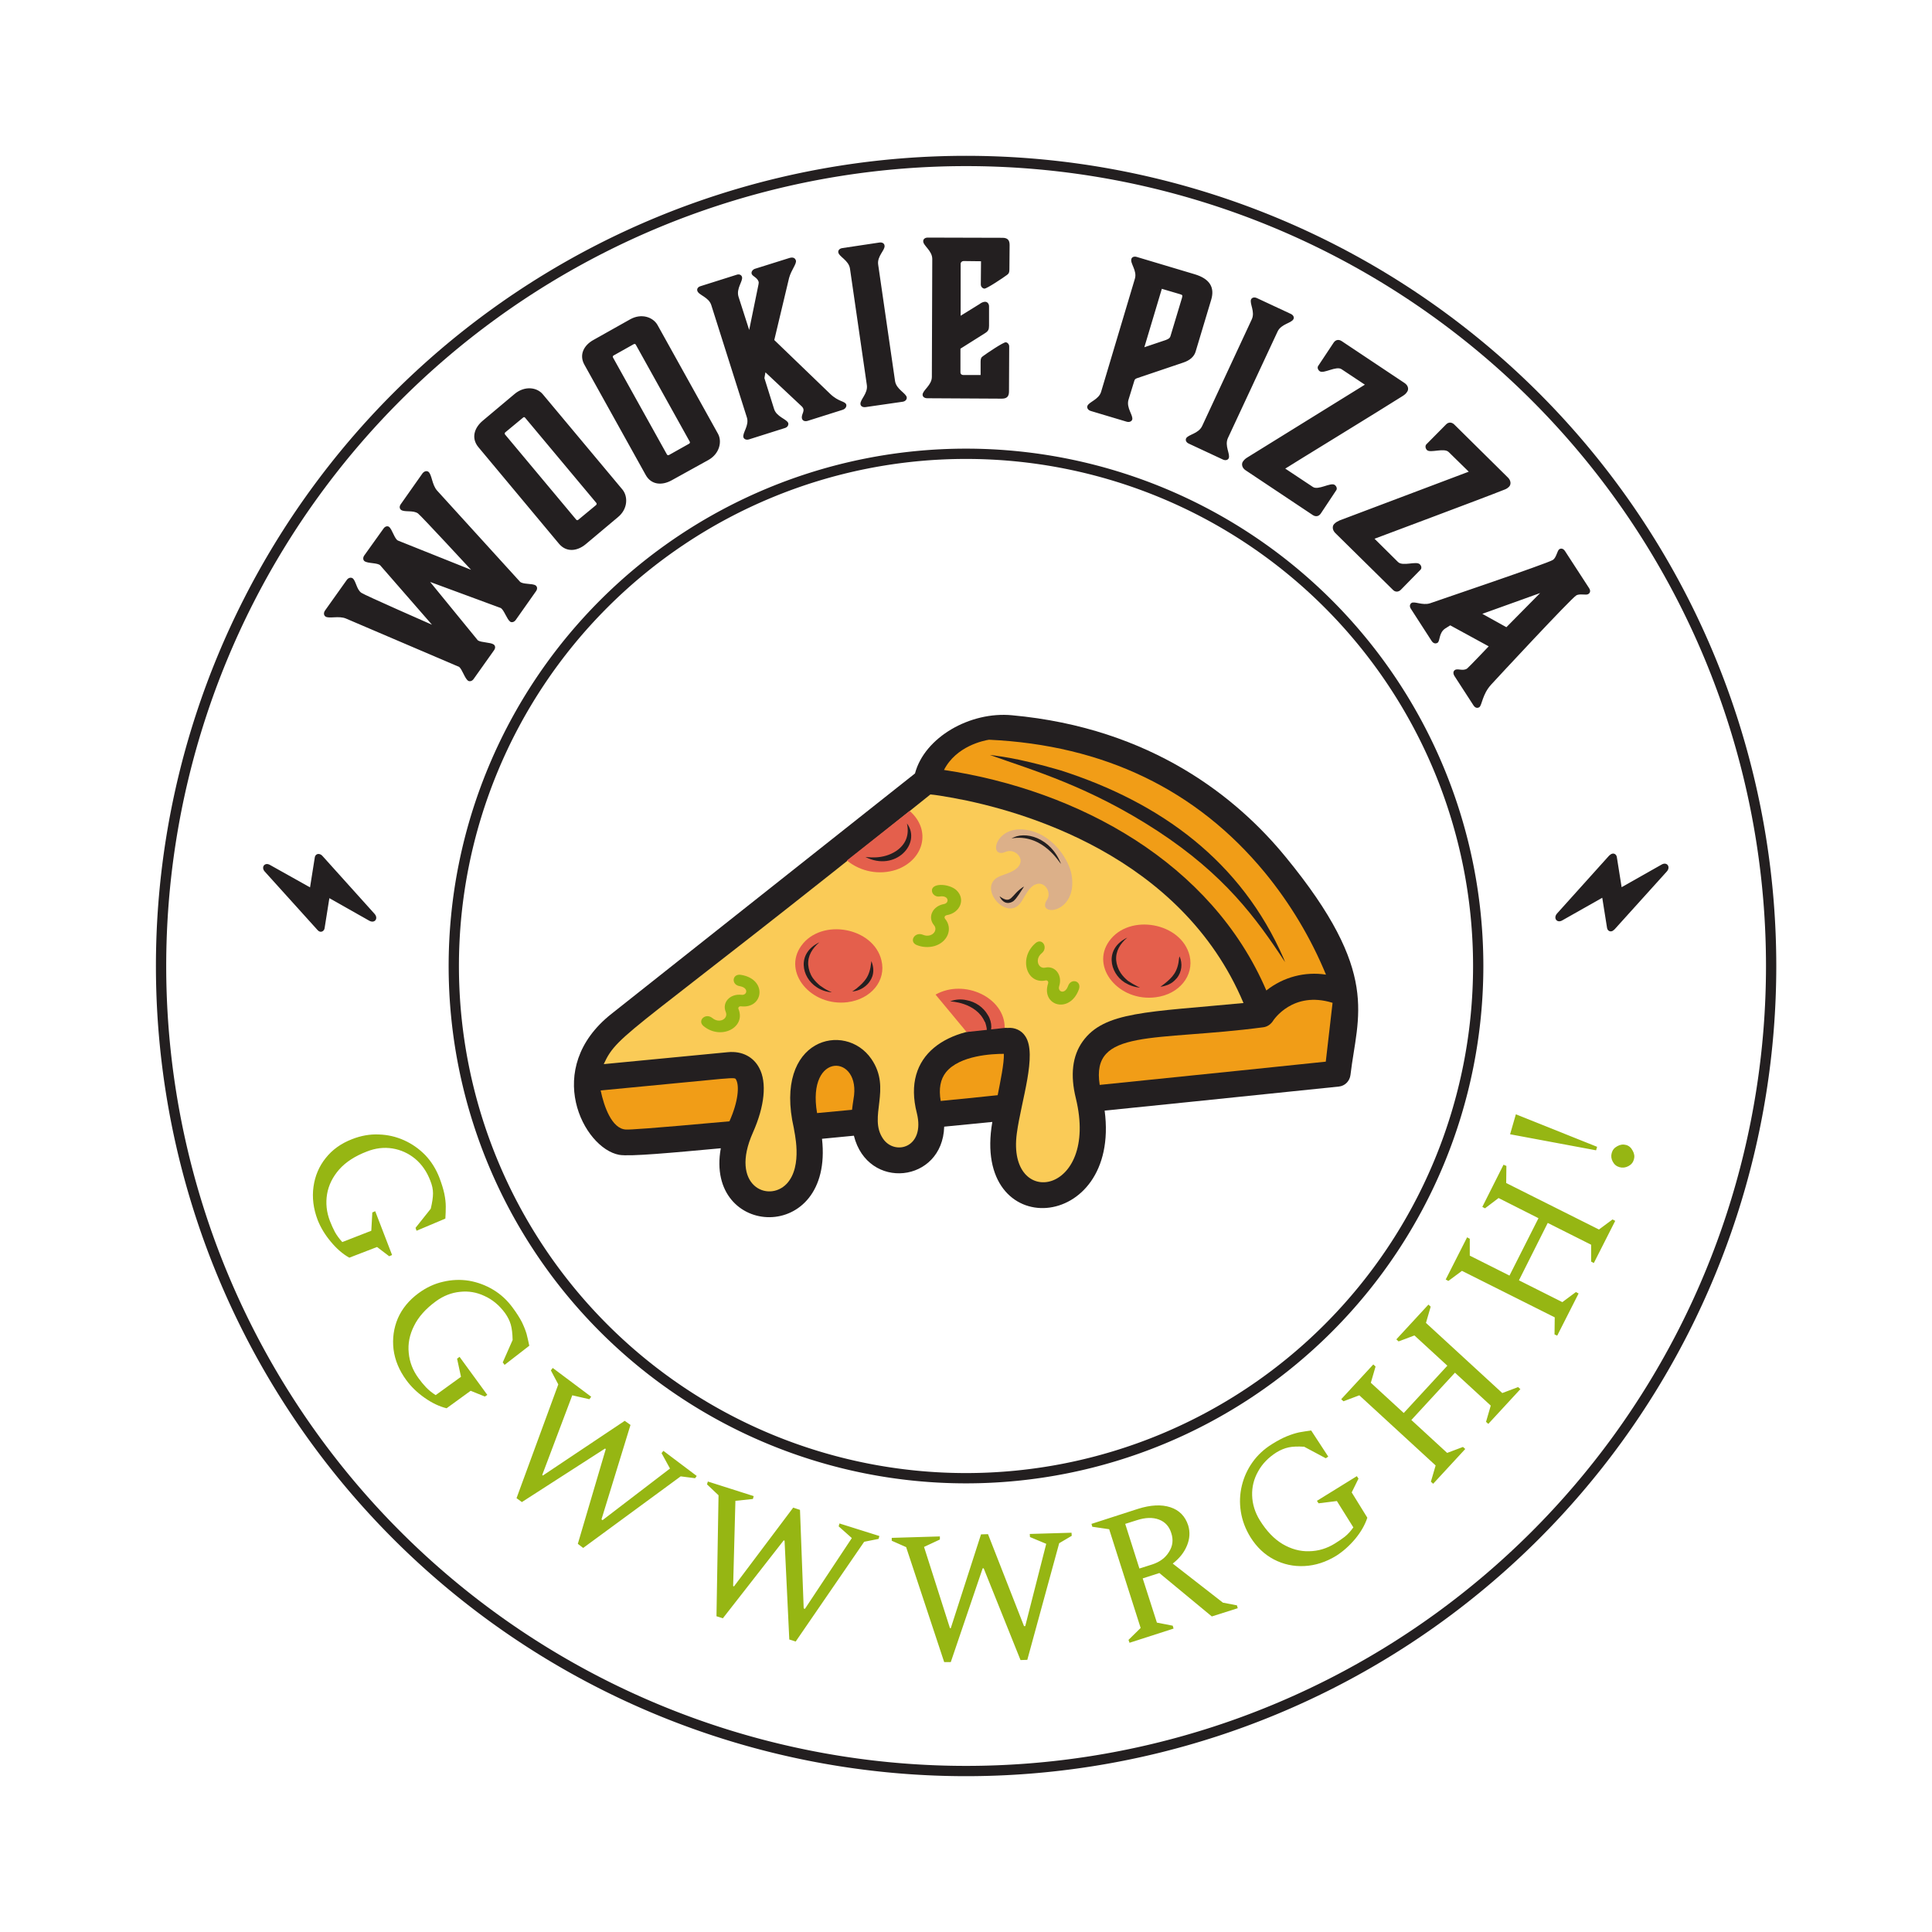 <svg xmlns="http://www.w3.org/2000/svg" version="1.1" xmlns:xlink="http://www.w3.org/1999/xlink" xmlns:svgjs="http://svgjs.dev/svgjs" viewBox="0 0 9.392 9.392"><g transform="matrix(1,0,0,1,2.79,3.475)"><rect width="9.392" height="9.392" x="-2.79" y="-3.475" fill="transparent"></rect><g><path d=" M -0.855 -0.847 C -0.872 -0.854 -0.883 -0.902 -0.899 -0.914 C -0.906 -0.919 -0.918 -0.917 -0.926 -0.905 L -1.019 -0.775 C -1.027 -0.764 -1.025 -0.752 -1.018 -0.747 C -1.002 -0.735 -0.953 -0.74 -0.941 -0.726 L -0.69 -0.438 C -0.69 -0.438 -1.018 -0.582 -1.033 -0.593 C -1.057 -0.609 -1.059 -0.651 -1.076 -0.664 C -1.084 -0.669 -1.096 -0.667 -1.104 -0.656 L -1.21 -0.507 C -1.218 -0.495 -1.216 -0.484 -1.208 -0.478 C -1.191 -0.466 -1.143 -0.483 -1.108 -0.468 L -0.558 -0.233 C -0.543 -0.221 -0.531 -0.178 -0.515 -0.166 C -0.507 -0.161 -0.495 -0.163 -0.487 -0.175 L -0.389 -0.313 C -0.38 -0.325 -0.382 -0.336 -0.39 -0.342 C -0.406 -0.353 -0.451 -0.351 -0.467 -0.362 L -0.699 -0.646 L -0.355 -0.519 C -0.339 -0.508 -0.326 -0.465 -0.31 -0.453 C -0.303 -0.448 -0.291 -0.45 -0.283 -0.461 L -0.185 -0.6 C -0.176 -0.612 -0.178 -0.623 -0.186 -0.629 C -0.202 -0.64 -0.25 -0.633 -0.263 -0.648 L -0.665 -1.09 C -0.691 -1.119 -0.69 -1.169 -0.708 -1.182 C -0.716 -1.187 -0.727 -1.185 -0.736 -1.174 L -0.841 -1.025 C -0.85 -1.013 -0.848 -1.002 -0.84 -0.996 C -0.822 -0.984 -0.782 -0.996 -0.758 -0.979 C -0.743 -0.968 -0.5 -0.705 -0.5 -0.705 M 0.058 -0.83 L 0.214 -0.961 C 0.263 -1.001 0.263 -1.062 0.236 -1.095 L -0.151 -1.558 C -0.18 -1.593 -0.239 -1.6 -0.287 -1.561 L -0.443 -1.43 C -0.485 -1.395 -0.5 -1.345 -0.465 -1.302 L -0.072 -0.831 C -0.037 -0.79 0.015 -0.794 0.058 -0.83 M 0.011 -0.949 L -0.335 -1.363 C -0.337 -1.366 -0.337 -1.37 -0.334 -1.373 L -0.247 -1.445 C -0.244 -1.448 -0.24 -1.448 -0.237 -1.444 L 0.109 -1.03 C 0.111 -1.028 0.111 -1.023 0.108 -1.02 L 0.021 -0.948 C 0.018 -0.945 0.013 -0.946 0.011 -0.949 M 0.475 -1.14 L 0.654 -1.239 C 0.709 -1.27 0.721 -1.33 0.7 -1.367 L 0.407 -1.894 C 0.385 -1.934 0.328 -1.953 0.274 -1.923 L 0.096 -1.823 C 0.048 -1.797 0.024 -1.75 0.051 -1.702 L 0.349 -1.166 C 0.375 -1.119 0.426 -1.113 0.475 -1.14 M 0.452 -1.266 L 0.19 -1.737 C 0.188 -1.741 0.189 -1.745 0.193 -1.747 L 0.291 -1.802 C 0.295 -1.804 0.299 -1.803 0.301 -1.799 L 0.563 -1.328 C 0.565 -1.325 0.564 -1.32 0.56 -1.318 L 0.462 -1.263 C 0.458 -1.261 0.453 -1.263 0.452 -1.266 M 1.324 -1.508 C 1.318 -1.526 1.288 -1.52 1.246 -1.56 L 0.974 -1.822 L 1.046 -2.124 C 1.057 -2.164 1.084 -2.193 1.079 -2.209 C 1.075 -2.221 1.065 -2.226 1.048 -2.221 L 0.879 -2.168 C 0.869 -2.164 0.861 -2.154 0.864 -2.144 C 0.868 -2.131 0.891 -2.127 0.898 -2.105 C 0.899 -2.101 0.897 -2.091 0.897 -2.091 L 0.852 -1.871 L 0.8 -2.033 C 0.788 -2.073 0.823 -2.109 0.817 -2.129 C 0.814 -2.139 0.803 -2.144 0.79 -2.139 L 0.616 -2.084 C 0.602 -2.08 0.597 -2.07 0.6 -2.061 C 0.606 -2.04 0.656 -2.031 0.668 -1.991 L 0.841 -1.445 C 0.853 -1.406 0.818 -1.37 0.824 -1.349 C 0.827 -1.34 0.838 -1.335 0.851 -1.339 L 1.025 -1.394 C 1.039 -1.398 1.044 -1.409 1.042 -1.418 C 1.035 -1.438 0.985 -1.448 0.973 -1.487 L 0.926 -1.637 L 0.931 -1.665 L 1.108 -1.499 C 1.129 -1.478 1.102 -1.461 1.109 -1.439 C 1.112 -1.43 1.122 -1.425 1.136 -1.429 L 1.307 -1.483 C 1.321 -1.488 1.326 -1.499 1.324 -1.508 M 1.479 -2.189 C 1.473 -2.23 1.514 -2.26 1.51 -2.281 C 1.509 -2.291 1.5 -2.298 1.485 -2.296 L 1.305 -2.269 C 1.291 -2.267 1.284 -2.258 1.285 -2.249 C 1.288 -2.227 1.336 -2.21 1.342 -2.169 L 1.424 -1.603 C 1.43 -1.562 1.39 -1.532 1.393 -1.51 C 1.394 -1.501 1.403 -1.494 1.418 -1.496 L 1.598 -1.522 C 1.612 -1.524 1.619 -1.534 1.618 -1.543 C 1.615 -1.564 1.567 -1.582 1.561 -1.623 M 2.08 -1.537 C 2.105 -1.537 2.115 -1.548 2.115 -1.572 L 2.116 -1.791 C 2.116 -1.802 2.107 -1.811 2.099 -1.811 C 2.086 -1.811 2.005 -1.756 1.989 -1.744 C 1.98 -1.738 1.977 -1.732 1.977 -1.717 L 1.977 -1.652 L 1.892 -1.652 C 1.885 -1.652 1.879 -1.657 1.879 -1.664 L 1.879 -1.78 L 1.998 -1.855 C 2.014 -1.865 2.018 -1.873 2.018 -1.891 L 2.018 -1.986 C 2.018 -1.997 2.011 -2.008 1.999 -2.008 C 1.991 -2.008 1.981 -2.004 1.972 -1.997 L 1.88 -1.94 L 1.88 -2.193 C 1.88 -2.2 1.887 -2.206 1.894 -2.206 L 1.979 -2.205 L 1.978 -2.092 C 1.978 -2.08 1.988 -2.072 1.996 -2.072 C 2.008 -2.072 2.089 -2.126 2.106 -2.139 C 2.114 -2.145 2.117 -2.15 2.117 -2.166 L 2.118 -2.284 C 2.118 -2.308 2.108 -2.319 2.083 -2.319 L 1.72 -2.32 C 1.706 -2.32 1.698 -2.312 1.698 -2.303 C 1.697 -2.281 1.742 -2.257 1.742 -2.216 L 1.74 -1.643 C 1.74 -1.602 1.695 -1.578 1.695 -1.556 C 1.695 -1.547 1.703 -1.539 1.718 -1.539 M 2.946 -2.045 C 2.959 -2.041 2.959 -2.04 2.956 -2.027 L 2.9 -1.841 C 2.898 -1.834 2.894 -1.828 2.877 -1.822 L 2.773 -1.787 L 2.858 -2.071 M 2.687 -1.425 C 2.701 -1.421 2.711 -1.427 2.714 -1.435 C 2.72 -1.456 2.684 -1.492 2.696 -1.532 L 2.724 -1.623 C 2.726 -1.631 2.73 -1.634 2.739 -1.637 L 2.961 -1.712 C 2.995 -1.723 3.015 -1.742 3.022 -1.765 L 3.098 -2.018 C 3.116 -2.078 3.091 -2.12 3.017 -2.142 L 2.736 -2.226 C 2.723 -2.23 2.712 -2.225 2.71 -2.216 C 2.703 -2.195 2.739 -2.159 2.727 -2.12 L 2.563 -1.571 C 2.552 -1.532 2.502 -1.521 2.496 -1.501 C 2.493 -1.492 2.499 -1.481 2.513 -1.477 M 3.421 -1.864 C 3.439 -1.901 3.489 -1.904 3.498 -1.924 C 3.502 -1.932 3.498 -1.943 3.485 -1.949 L 3.32 -2.026 C 3.307 -2.032 3.296 -2.028 3.292 -2.02 C 3.283 -2 3.313 -1.96 3.295 -1.922 L 3.054 -1.404 C 3.036 -1.366 2.986 -1.363 2.976 -1.344 C 2.972 -1.335 2.976 -1.324 2.99 -1.318 L 3.155 -1.241 C 3.168 -1.235 3.179 -1.239 3.183 -1.247 C 3.192 -1.267 3.162 -1.307 3.179 -1.345 M 3.458 -1.197 C 3.479 -1.211 3.94 -1.493 4.029 -1.55 C 4.038 -1.556 4.044 -1.56 4.051 -1.571 C 4.059 -1.583 4.056 -1.601 4.038 -1.613 L 3.732 -1.817 C 3.718 -1.826 3.703 -1.824 3.693 -1.809 L 3.618 -1.696 C 3.613 -1.689 3.616 -1.677 3.626 -1.67 C 3.646 -1.657 3.706 -1.698 3.732 -1.68 L 3.845 -1.605 L 3.275 -1.252 C 3.265 -1.246 3.259 -1.241 3.252 -1.231 C 3.244 -1.219 3.248 -1.2 3.265 -1.189 L 3.592 -0.971 C 3.606 -0.962 3.621 -0.964 3.631 -0.979 L 3.706 -1.092 C 3.711 -1.099 3.708 -1.111 3.698 -1.118 C 3.678 -1.131 3.618 -1.09 3.592 -1.108 M 3.892 -0.856 C 3.915 -0.865 4.422 -1.054 4.519 -1.093 C 4.53 -1.097 4.537 -1.1 4.546 -1.109 C 4.556 -1.119 4.556 -1.138 4.541 -1.153 L 4.279 -1.412 C 4.267 -1.423 4.252 -1.424 4.24 -1.412 L 4.144 -1.315 C 4.138 -1.309 4.138 -1.296 4.147 -1.287 C 4.164 -1.271 4.231 -1.3 4.253 -1.277 L 4.35 -1.182 L 3.722 -0.945 C 3.712 -0.94 3.705 -0.937 3.696 -0.928 C 3.686 -0.918 3.686 -0.899 3.701 -0.884 L 3.981 -0.608 C 3.992 -0.596 4.008 -0.596 4.02 -0.608 L 4.115 -0.705 C 4.122 -0.711 4.121 -0.724 4.112 -0.732 C 4.095 -0.749 4.029 -0.72 4.006 -0.743 M 4.416 -0.491 L 4.697 -0.592 L 4.533 -0.426 M 4.459 -0.147 C 4.488 -0.179 4.845 -0.563 4.872 -0.58 C 4.888 -0.591 4.921 -0.58 4.931 -0.587 C 4.941 -0.593 4.943 -0.604 4.935 -0.616 L 4.818 -0.796 C 4.81 -0.808 4.8 -0.811 4.79 -0.805 C 4.78 -0.798 4.776 -0.764 4.759 -0.753 C 4.733 -0.736 4.192 -0.553 4.161 -0.542 C 4.125 -0.531 4.086 -0.553 4.072 -0.544 C 4.063 -0.538 4.061 -0.527 4.069 -0.515 L 4.169 -0.36 C 4.178 -0.346 4.189 -0.345 4.198 -0.35 C 4.212 -0.359 4.203 -0.398 4.236 -0.42 L 4.26 -0.435 L 4.447 -0.333 C 4.447 -0.333 4.348 -0.229 4.342 -0.225 C 4.321 -0.211 4.297 -0.227 4.283 -0.218 C 4.275 -0.213 4.272 -0.202 4.281 -0.188 L 4.373 -0.046 C 4.381 -0.034 4.391 -0.031 4.401 -0.037 C 4.415 -0.046 4.415 -0.099 4.459 -0.147" fill="#231f20" fill-rule="nonzero"></path></g><g><path d=" M -1.246 2.455 Q -1.277 2.373 -1.266 2.294 Q -1.255 2.215 -1.207 2.155 Q -1.159 2.094 -1.079 2.063 Q -1.013 2.037 -0.948 2.04 Q -0.884 2.042 -0.826 2.068 Q -0.768 2.094 -0.723 2.14 Q -0.679 2.186 -0.654 2.25 Q -0.637 2.295 -0.63 2.328 Q -0.623 2.362 -0.623 2.391 Q -0.623 2.419 -0.625 2.449 L -0.765 2.508 L -0.77 2.494 L -0.696 2.401 Q -0.685 2.355 -0.685 2.326 Q -0.685 2.297 -0.698 2.265 Q -0.723 2.199 -0.772 2.158 Q -0.821 2.118 -0.882 2.108 Q -0.944 2.098 -1.007 2.123 Q -1.093 2.156 -1.141 2.21 Q -1.189 2.265 -1.2 2.33 Q -1.211 2.396 -1.186 2.461 Q -1.175 2.489 -1.162 2.514 Q -1.148 2.539 -1.126 2.563 L -0.985 2.508 L -0.98 2.419 L -0.966 2.413 L -0.884 2.626 L -0.898 2.632 L -0.957 2.587 L -1.092 2.639 Q -1.14 2.612 -1.182 2.561 Q -1.224 2.511 -1.246 2.455 M -0.815 3.234 Q -0.867 3.163 -0.877 3.084 Q -0.886 3.005 -0.856 2.934 Q -0.825 2.863 -0.756 2.812 Q -0.699 2.77 -0.636 2.756 Q -0.573 2.741 -0.51 2.751 Q -0.447 2.762 -0.392 2.795 Q -0.337 2.828 -0.297 2.883 Q -0.269 2.921 -0.253 2.952 Q -0.238 2.983 -0.23 3.01 Q -0.223 3.038 -0.217 3.067 L -0.337 3.16 L -0.346 3.148 L -0.298 3.039 Q -0.299 2.992 -0.307 2.964 Q -0.315 2.936 -0.335 2.908 Q -0.377 2.851 -0.435 2.825 Q -0.492 2.798 -0.554 2.805 Q -0.616 2.811 -0.671 2.851 Q -0.745 2.905 -0.777 2.97 Q -0.81 3.035 -0.803 3.102 Q -0.797 3.168 -0.756 3.224 Q -0.738 3.249 -0.719 3.269 Q -0.699 3.29 -0.672 3.307 L -0.549 3.218 L -0.568 3.13 L -0.556 3.121 L -0.421 3.306 L -0.433 3.314 L -0.502 3.286 L -0.619 3.371 Q -0.672 3.358 -0.726 3.32 Q -0.78 3.282 -0.815 3.234 M -0.279 3.808 L -0.076 3.255 L -0.112 3.187 L -0.103 3.175 L 0.084 3.315 L 0.075 3.327 L -0.008 3.308 L -0.154 3.695 L -0.151 3.698 L 0.247 3.432 L 0.275 3.452 L 0.134 3.911 L 0.139 3.915 L 0.467 3.664 L 0.426 3.589 L 0.435 3.578 L 0.597 3.7 L 0.589 3.711 L 0.519 3.702 L 0.045 4.05 L 0.019 4.03 L 0.155 3.569 L 0.151 3.567 L -0.253 3.827 L -0.279 3.808 M 0.693 4.382 L 0.703 3.794 L 0.647 3.741 L 0.651 3.727 L 0.874 3.798 L 0.87 3.812 L 0.785 3.821 L 0.774 4.235 L 0.778 4.237 L 1.066 3.854 L 1.099 3.865 L 1.117 4.344 L 1.123 4.346 L 1.351 4.002 L 1.287 3.945 L 1.291 3.931 L 1.485 3.992 L 1.481 4.006 L 1.411 4.02 L 1.078 4.505 L 1.047 4.495 L 1.024 4.015 L 1.02 4.013 L 0.724 4.392 L 0.693 4.382 M 1.8 4.605 L 1.615 4.046 L 1.545 4.015 L 1.545 4.001 L 1.779 3.994 L 1.779 4.009 L 1.702 4.045 L 1.828 4.44 L 1.832 4.44 L 1.979 3.984 L 2.013 3.983 L 2.188 4.43 L 2.194 4.43 L 2.296 4.03 L 2.217 3.997 L 2.216 3.982 L 2.419 3.976 L 2.42 3.991 L 2.359 4.027 L 2.204 4.594 L 2.171 4.595 L 1.992 4.149 L 1.987 4.149 L 1.832 4.605 L 1.8 4.605 M 2.701 4.511 L 2.696 4.497 L 2.755 4.439 L 2.602 3.959 L 2.52 3.947 L 2.516 3.933 L 2.742 3.86 Q 2.834 3.831 2.899 3.852 Q 2.964 3.873 2.986 3.94 Q 3.001 3.989 2.98 4.039 Q 2.96 4.088 2.911 4.126 L 3.155 4.316 L 3.223 4.329 L 3.227 4.343 L 3.101 4.383 L 2.846 4.172 L 2.765 4.198 L 2.834 4.413 L 2.911 4.428 L 2.915 4.442 L 2.701 4.511 M 2.737 3.915 L 2.68 3.933 L 2.749 4.15 L 2.812 4.13 Q 2.867 4.112 2.893 4.069 Q 2.92 4.027 2.904 3.978 Q 2.889 3.929 2.844 3.912 Q 2.799 3.895 2.737 3.915 M 3.706 4.088 Q 3.631 4.134 3.551 4.138 Q 3.472 4.142 3.403 4.106 Q 3.334 4.07 3.289 3.998 Q 3.252 3.938 3.242 3.873 Q 3.232 3.809 3.247 3.747 Q 3.262 3.685 3.299 3.633 Q 3.336 3.581 3.394 3.545 Q 3.434 3.52 3.466 3.507 Q 3.498 3.494 3.526 3.488 Q 3.554 3.483 3.584 3.479 L 3.667 3.606 L 3.655 3.614 L 3.55 3.558 Q 3.503 3.555 3.475 3.561 Q 3.446 3.567 3.416 3.585 Q 3.356 3.623 3.326 3.678 Q 3.295 3.733 3.297 3.795 Q 3.299 3.858 3.334 3.915 Q 3.383 3.994 3.445 4.031 Q 3.508 4.068 3.574 4.066 Q 3.641 4.065 3.7 4.028 Q 3.726 4.012 3.748 3.995 Q 3.77 3.977 3.789 3.95 L 3.709 3.822 L 3.62 3.833 L 3.612 3.821 L 3.806 3.701 L 3.814 3.713 L 3.781 3.78 L 3.857 3.903 Q 3.84 3.955 3.798 4.006 Q 3.756 4.056 3.706 4.088 M 4.177 3.738 L 4.166 3.728 L 4.189 3.649 L 3.818 3.308 L 3.741 3.337 L 3.73 3.327 L 3.886 3.158 L 3.897 3.168 L 3.874 3.247 L 4.034 3.394 L 4.246 3.164 L 4.086 3.017 L 4.009 3.046 L 3.998 3.036 L 4.154 2.867 L 4.165 2.877 L 4.142 2.956 L 4.513 3.297 L 4.59 3.268 L 4.601 3.278 L 4.445 3.447 L 4.434 3.437 L 4.457 3.358 L 4.283 3.198 L 4.071 3.428 L 4.245 3.588 L 4.322 3.559 L 4.333 3.569 L 4.177 3.738 M 4.78 3.018 L 4.767 3.012 L 4.768 2.929 L 4.317 2.703 L 4.251 2.752 L 4.238 2.745 L 4.342 2.54 L 4.355 2.547 L 4.355 2.629 L 4.548 2.726 L 4.689 2.447 L 4.495 2.349 L 4.429 2.399 L 4.416 2.392 L 4.519 2.187 L 4.533 2.193 L 4.532 2.276 L 4.983 2.502 L 5.049 2.453 L 5.062 2.46 L 4.958 2.665 L 4.945 2.658 L 4.945 2.576 L 4.734 2.47 L 4.594 2.749 L 4.805 2.855 L 4.871 2.806 L 4.884 2.813 L 4.78 3.018 M 4.969 2.117 L 4.551 2.039 L 4.579 1.942 L 4.974 2.1 L 4.969 2.117 M 5.153 2.161 Q 5.147 2.183 5.126 2.194 Q 5.105 2.205 5.083 2.199 Q 5.061 2.193 5.05 2.172 Q 5.039 2.152 5.045 2.13 Q 5.051 2.108 5.072 2.097 Q 5.093 2.085 5.115 2.091 Q 5.136 2.097 5.147 2.119 Q 5.159 2.14 5.153 2.161" fill="#96b613" fill-rule="nonzero"></path></g><g clip-path="url(#SvgjsClipPath1004)"><g clip-path="url(#SvgjsClipPath100031868091-b3c4-4bd4-82e5-086cd740fd88)"><path d=" M 3.46 0.691 C 3.227 0.406 2.81 0.064 2.129 0.002 C 1.927 -0.017 1.705 0.108 1.658 0.285 L 0.182 1.454 C -0.154 1.72 0.046 2.107 0.22 2.139 C 0.272 2.148 0.475 2.129 0.714 2.107 C 0.635 2.545 1.264 2.578 1.206 2.061 C 1.256 2.056 1.308 2.051 1.361 2.046 C 1.428 2.315 1.792 2.276 1.8 2.002 C 1.878 1.994 1.956 1.987 2.034 1.979 C 1.931 2.569 2.659 2.522 2.58 1.924 C 3.202 1.861 3.713 1.807 3.719 1.807 C 3.748 1.804 3.771 1.781 3.775 1.751 C 3.809 1.461 3.924 1.256 3.46 0.691 Z" fill="#231f20" transform="matrix(1,0,0,1,0,0)" fill-rule="nonzero"></path></g><g clip-path="url(#SvgjsClipPath100031868091-b3c4-4bd4-82e5-086cd740fd88)"><path d=" M 2.018 0.121 C 2.576 0.147 3.027 0.364 3.359 0.767 C 3.482 0.917 3.582 1.084 3.656 1.263 C 3.553 1.247 3.448 1.275 3.366 1.34 C 3.1 0.72 2.456 0.367 1.799 0.268 C 1.859 0.151 1.993 0.125 2.018 0.121 Z" fill="#f19d17" transform="matrix(1,0,0,1,0,0)" fill-rule="nonzero"></path></g><g clip-path="url(#SvgjsClipPath100031868091-b3c4-4bd4-82e5-086cd740fd88)"><path d=" M 3.457 1.202 C 3.315 0.985 3.161 0.777 2.838 0.565 C 2.504 0.347 2.231 0.27 2.022 0.195 C 2.05 0.2 2.139 0.204 2.366 0.27 C 2.855 0.427 3.244 0.713 3.45 1.184 Z" fill="#231f20" transform="matrix(1,0,0,1,0,0)" fill-rule="nonzero"></path></g><g clip-path="url(#SvgjsClipPath100031868091-b3c4-4bd4-82e5-086cd740fd88)"><path d=" M 0.253 2.016 C 0.184 2.013 0.146 1.903 0.13 1.826 C 0.811 1.762 0.78 1.758 0.789 1.775 C 0.804 1.803 0.8 1.878 0.756 1.976 C 0.361 2.012 0.271 2.017 0.253 2.016 Z" fill="#f19d17" transform="matrix(1,0,0,1,0,0)" fill-rule="nonzero"></path></g><g clip-path="url(#SvgjsClipPath100031868091-b3c4-4bd4-82e5-086cd740fd88)"><path d=" M 1.182 1.936 C 1.13 1.632 1.4 1.65 1.359 1.869 C 1.356 1.887 1.354 1.904 1.352 1.92 C 1.295 1.925 1.238 1.931 1.182 1.936 Z" fill="#f19d17" transform="matrix(1,0,0,1,0,0)" fill-rule="nonzero"></path></g><g clip-path="url(#SvgjsClipPath100031868091-b3c4-4bd4-82e5-086cd740fd88)"><path d=" M 1.809 1.737 C 1.876 1.655 2.035 1.648 2.09 1.648 C 2.092 1.692 2.073 1.783 2.06 1.849 C 1.967 1.859 1.875 1.868 1.783 1.877 C 1.773 1.818 1.781 1.772 1.809 1.737 Z" fill="#f19d17" transform="matrix(1,0,0,1,0,0)" fill-rule="nonzero"></path></g><g clip-path="url(#SvgjsClipPath100031868091-b3c4-4bd4-82e5-086cd740fd88)"><path d=" M 2.153 2.035 C 2.174 1.877 2.254 1.65 2.194 1.562 C 2.176 1.534 2.143 1.519 2.109 1.522 C 1.814 1.512 1.594 1.652 1.667 1.936 C 1.709 2.105 1.56 2.144 1.503 2.061 C 1.429 1.954 1.547 1.82 1.446 1.673 C 1.319 1.488 0.969 1.572 1.069 2.009 C 1.069 2.02 1.116 2.193 1.034 2.28 C 0.945 2.373 0.755 2.289 0.87 2.031 C 0.927 1.903 0.939 1.788 0.901 1.717 C 0.874 1.665 0.82 1.633 0.748 1.64 L 0.145 1.698 C 0.216 1.542 0.273 1.56 1.733 0.387 C 1.756 0.389 1.795 0.395 1.844 0.404 C 2.173 0.464 2.952 0.681 3.255 1.401 C 2.788 1.446 2.578 1.441 2.473 1.588 C 2.423 1.658 2.412 1.751 2.44 1.864 C 2.555 2.337 2.103 2.406 2.153 2.035 Z" fill="#facb57" transform="matrix(1,0,0,1,0,0)" fill-rule="nonzero"></path></g><g clip-path="url(#SvgjsClipPath100031868091-b3c4-4bd4-82e5-086cd740fd88)"><path d=" M 2.556 1.799 C 2.512 1.522 2.82 1.589 3.35 1.519 C 3.369 1.517 3.386 1.506 3.397 1.49 C 3.401 1.483 3.495 1.34 3.688 1.4 L 3.655 1.686 C 3.51 1.701 3.07 1.747 2.556 1.799 Z" fill="#f19d17" transform="matrix(1,0,0,1,0,0)" fill-rule="nonzero"></path></g><g clip-path="url(#SvgjsClipPath100031868091-b3c4-4bd4-82e5-086cd740fd88)"><path d=" M 1.327 0.708 C 1.394 0.763 1.485 0.78 1.567 0.753 C 1.699 0.707 1.741 0.562 1.632 0.467 Z" fill="#e45f4c" transform="matrix(1,0,0,1,0,0)" fill-rule="nonzero"></path></g><g clip-path="url(#SvgjsClipPath100031868091-b3c4-4bd4-82e5-086cd740fd88)"><path d=" M 1.619 0.528 C 1.691 0.625 1.563 0.765 1.417 0.691 C 1.422 0.69 1.5 0.707 1.568 0.661 C 1.611 0.631 1.632 0.587 1.619 0.528 Z" fill="#231f20" transform="matrix(1,0,0,1,0,0)" fill-rule="nonzero"></path></g><g clip-path="url(#SvgjsClipPath100031868091-b3c4-4bd4-82e5-086cd740fd88)"><path d=" M 1.758 1.36 L 1.909 1.542 L 2.094 1.522 C 2.096 1.376 1.899 1.281 1.758 1.36 Z" fill="#e45f4c" transform="matrix(1,0,0,1,0,0)" fill-rule="nonzero"></path></g><g clip-path="url(#SvgjsClipPath100031868091-b3c4-4bd4-82e5-086cd740fd88)"><path d=" M 1.829 1.393 C 1.854 1.383 1.882 1.381 1.908 1.387 C 1.952 1.395 1.99 1.421 2.012 1.459 C 2.018 1.468 2.022 1.478 2.025 1.488 C 2.036 1.526 2.024 1.567 1.994 1.594 L 2 1.58 C 2.008 1.549 2.012 1.535 2 1.497 C 1.999 1.495 1.997 1.49 1.997 1.492 C 1.955 1.397 1.83 1.393 1.829 1.393 Z" fill="#231f20" transform="matrix(1,0,0,1,0,0)" fill-rule="nonzero"></path></g><g clip-path="url(#SvgjsClipPath100031868091-b3c4-4bd4-82e5-086cd740fd88)"><path d=" M 2.993 1.171 C 2.954 1.01 2.7 0.963 2.602 1.1 C 2.51 1.228 2.65 1.396 2.828 1.373 C 2.942 1.359 3.016 1.268 2.993 1.171 Z" fill="#e45f4c" transform="matrix(1,0,0,1,0,0)" fill-rule="nonzero"></path></g><g clip-path="url(#SvgjsClipPath100031868091-b3c4-4bd4-82e5-086cd740fd88)"><path d=" M 2.752 1.326 C 2.725 1.324 2.7 1.315 2.677 1.301 C 2.604 1.254 2.578 1.137 2.69 1.083 C 2.656 1.112 2.633 1.148 2.636 1.193 C 2.638 1.215 2.646 1.237 2.658 1.255 C 2.668 1.27 2.68 1.282 2.693 1.293 C 2.708 1.303 2.723 1.312 2.739 1.32 C 2.747 1.324 2.752 1.326 2.752 1.326 Z" fill="#231f20" transform="matrix(1,0,0,1,0,0)" fill-rule="nonzero"></path></g><g clip-path="url(#SvgjsClipPath100031868091-b3c4-4bd4-82e5-086cd740fd88)"><path d=" M 2.944 1.174 C 2.96 1.209 2.955 1.25 2.931 1.28 C 2.924 1.285 2.909 1.314 2.851 1.322 C 2.863 1.313 2.87 1.308 2.87 1.308 C 2.911 1.275 2.936 1.249 2.942 1.182 C 2.943 1.177 2.944 1.174 2.944 1.174 Z" fill="#231f20" transform="matrix(1,0,0,1,0,0)" fill-rule="nonzero"></path></g><g clip-path="url(#SvgjsClipPath100031868091-b3c4-4bd4-82e5-086cd740fd88)"><path d=" M 1.495 1.194 C 1.457 1.033 1.203 0.986 1.105 1.123 C 1.013 1.251 1.152 1.419 1.33 1.397 C 1.445 1.382 1.519 1.292 1.495 1.194 Z" fill="#e45f4c" transform="matrix(1,0,0,1,0,0)" fill-rule="nonzero"></path></g><g clip-path="url(#SvgjsClipPath100031868091-b3c4-4bd4-82e5-086cd740fd88)"><path d=" M 1.254 1.349 C 1.228 1.347 1.202 1.339 1.18 1.324 C 1.107 1.277 1.081 1.16 1.193 1.106 C 1.159 1.135 1.136 1.171 1.139 1.216 C 1.141 1.238 1.148 1.26 1.161 1.279 C 1.171 1.293 1.183 1.305 1.196 1.316 C 1.21 1.326 1.225 1.336 1.241 1.343 C 1.25 1.347 1.254 1.349 1.254 1.349 Z" fill="#231f20" transform="matrix(1,0,0,1,0,0)" fill-rule="nonzero"></path></g><g clip-path="url(#SvgjsClipPath100031868091-b3c4-4bd4-82e5-086cd740fd88)"><path d=" M 1.446 1.197 C 1.472 1.262 1.436 1.297 1.433 1.303 C 1.413 1.327 1.385 1.342 1.353 1.345 C 1.366 1.336 1.373 1.331 1.373 1.331 C 1.413 1.298 1.438 1.273 1.445 1.205 C 1.446 1.2 1.446 1.197 1.446 1.197 Z" fill="#231f20" transform="matrix(1,0,0,1,0,0)" fill-rule="nonzero"></path></g><g clip-path="url(#SvgjsClipPath100031868091-b3c4-4bd4-82e5-086cd740fd88)"><path d=" M 2.242 0.57 C 2.052 0.504 2.005 0.707 2.099 0.666 C 2.14 0.648 2.191 0.694 2.164 0.733 C 2.147 0.76 2.106 0.771 2.072 0.784 C 1.951 0.832 2.108 1.017 2.176 0.907 C 2.196 0.876 2.213 0.837 2.243 0.825 C 2.287 0.805 2.324 0.862 2.3 0.899 C 2.243 0.984 2.453 0.971 2.419 0.776 C 2.406 0.707 2.34 0.605 2.242 0.57 Z" fill="#dcb089" transform="matrix(1,0,0,1,0,0)" fill-rule="nonzero"></path></g><g clip-path="url(#SvgjsClipPath100031868091-b3c4-4bd4-82e5-086cd740fd88)"><path d=" M 2.188 0.835 C 2.171 0.86 2.155 0.89 2.136 0.906 C 2.108 0.924 2.082 0.912 2.069 0.882 C 2.128 0.925 2.123 0.877 2.182 0.838 C 2.186 0.836 2.188 0.835 2.188 0.835 Z" fill="#231f20" transform="matrix(1,0,0,1,0,0)" fill-rule="nonzero"></path></g><g clip-path="url(#SvgjsClipPath100031868091-b3c4-4bd4-82e5-086cd740fd88)"><path d=" M 2.126 0.602 C 2.191 0.561 2.318 0.596 2.368 0.725 C 2.36 0.719 2.283 0.583 2.139 0.599 C 2.131 0.6 2.126 0.602 2.126 0.602 Z" fill="#231f20" transform="matrix(1,0,0,1,0,0)" fill-rule="nonzero"></path></g><g clip-path="url(#SvgjsClipPath100031868091-b3c4-4bd4-82e5-086cd740fd88)"><path d=" M 0.63 1.513 C 0.598 1.486 0.64 1.447 0.673 1.474 C 0.708 1.503 0.752 1.477 0.738 1.444 C 0.719 1.398 0.759 1.355 0.814 1.361 C 0.842 1.365 0.852 1.327 0.806 1.319 C 0.763 1.312 0.769 1.257 0.812 1.264 C 0.942 1.285 0.922 1.43 0.812 1.417 C 0.803 1.416 0.797 1.423 0.8 1.43 C 0.837 1.52 0.715 1.583 0.63 1.513 Z" fill="#96b613" transform="matrix(1,0,0,1,0,0)" fill-rule="nonzero"></path></g><g clip-path="url(#SvgjsClipPath100031868091-b3c4-4bd4-82e5-086cd740fd88)"><path d=" M 2.245 1.109 C 2.277 1.083 2.307 1.132 2.274 1.159 C 2.239 1.188 2.257 1.236 2.291 1.229 C 2.34 1.218 2.376 1.266 2.359 1.319 C 2.35 1.346 2.386 1.362 2.402 1.319 C 2.416 1.278 2.469 1.293 2.455 1.334 C 2.411 1.456 2.27 1.415 2.305 1.306 C 2.308 1.297 2.302 1.29 2.294 1.291 C 2.199 1.312 2.16 1.18 2.245 1.109 Z" fill="#96b613" transform="matrix(1,0,0,1,0,0)" fill-rule="nonzero"></path></g><g clip-path="url(#SvgjsClipPath100031868091-b3c4-4bd4-82e5-086cd740fd88)"><path d=" M 1.666 1.119 C 1.627 1.102 1.657 1.053 1.696 1.069 C 1.738 1.087 1.773 1.049 1.75 1.022 C 1.718 0.983 1.744 0.93 1.798 0.92 C 1.826 0.916 1.824 0.876 1.778 0.883 C 1.762 0.886 1.745 0.876 1.741 0.86 C 1.732 0.815 1.824 0.819 1.86 0.853 C 1.905 0.896 1.878 0.963 1.812 0.974 C 1.803 0.976 1.799 0.984 1.804 0.991 C 1.844 1.039 1.817 1.105 1.753 1.124 C 1.724 1.132 1.693 1.13 1.666 1.119 Z" fill="#96b613" transform="matrix(1,0,0,1,0,0)" fill-rule="nonzero"></path></g></g><g><path d=" M -0.609 1.221 A 2.515 2.515 0 0 1 4.421 1.221 A 2.515 2.515 0 0 1 -0.609 1.221 Z M -0.559 1.221 A 2.465 2.465 0 0 0 4.371 1.221 A 2.465 2.465 0 0 0 -0.559 1.221 Z" fill="#231f20" fill-rule="nonzero"></path></g><g><path d=" M -2.032 1.221 A 3.938 3.938 0 0 1 5.845 1.221 A 3.938 3.938 0 0 1 -2.032 1.221 Z M -1.982 1.221 A 3.888 3.888 0 0 0 5.795 1.221 A 3.888 3.888 0 0 0 -1.982 1.221 Z" fill="#231f20" fill-rule="nonzero"></path></g><g transform="matrix(0.157,-0.988,0.988,0.157,-1.888,-0.478)"><g clip-path="url(#SvgjsClipPath1005)"><path d=" M -1.41 0.887 C -1.41 0.897 -1.401 0.905 -1.39 0.905 L -1.242 0.905 L -1.32 1.114 C -1.33 1.142 -1.302 1.157 -1.283 1.134 L -1.045 0.84 C -1.04 0.834 -1.038 0.828 -1.038 0.822 C -1.038 0.812 -1.046 0.804 -1.057 0.804 L -1.205 0.804 L -1.128 0.595 C -1.117 0.567 -1.146 0.552 -1.164 0.575 L -1.402 0.87 C -1.407 0.876 -1.41 0.881 -1.41 0.887 Z" fill="#231f20" transform="matrix(1,0,0,1,0,0)" fill-rule="nonzero"></path></g></g><g transform="matrix(-0.157,-0.988,-0.988,0.157,6.681,5.705)"><g clip-path="url(#SvgjsClipPath1006)"><path d=" M 4.85 0.887 C 4.85 0.897 4.858 0.905 4.87 0.905 L 5.018 0.905 L 4.94 1.114 C 4.929 1.142 4.958 1.157 4.977 1.134 L 5.215 0.84 C 5.219 0.834 5.222 0.828 5.222 0.822 C 5.222 0.812 5.214 0.804 5.202 0.804 L 5.054 0.804 L 5.132 0.595 C 5.143 0.567 5.114 0.552 5.095 0.575 L 4.857 0.87 C 4.853 0.876 4.85 0.881 4.85 0.887 Z" fill="#231f20" transform="matrix(1,0,0,1,0,0)" fill-rule="nonzero"></path></g></g></g><defs><clipPath id="SvgjsClipPath1004"><path d=" M 0 0 h 3.812 v 2.442 h -3.812 Z"></path></clipPath><clipPath id="SvgjsClipPath100031868091-b3c4-4bd4-82e5-086cd740fd88"><path d=" M 0 -1.6929840622497142e-16 L 3.812 -1.6929840622497142e-16 L 3.812 2.442 L 0 2.442 Z"></path></clipPath><clipPath id="SvgjsClipPath1005"><path d=" M -1.63 0.46 h 0.813 v 0.813 h -0.813 Z"></path></clipPath><clipPath id="SvgjsClipPath1006"><path d=" M 4.63 0.46 h 0.813 v 0.813 h -0.813 Z"></path></clipPath></defs></svg>